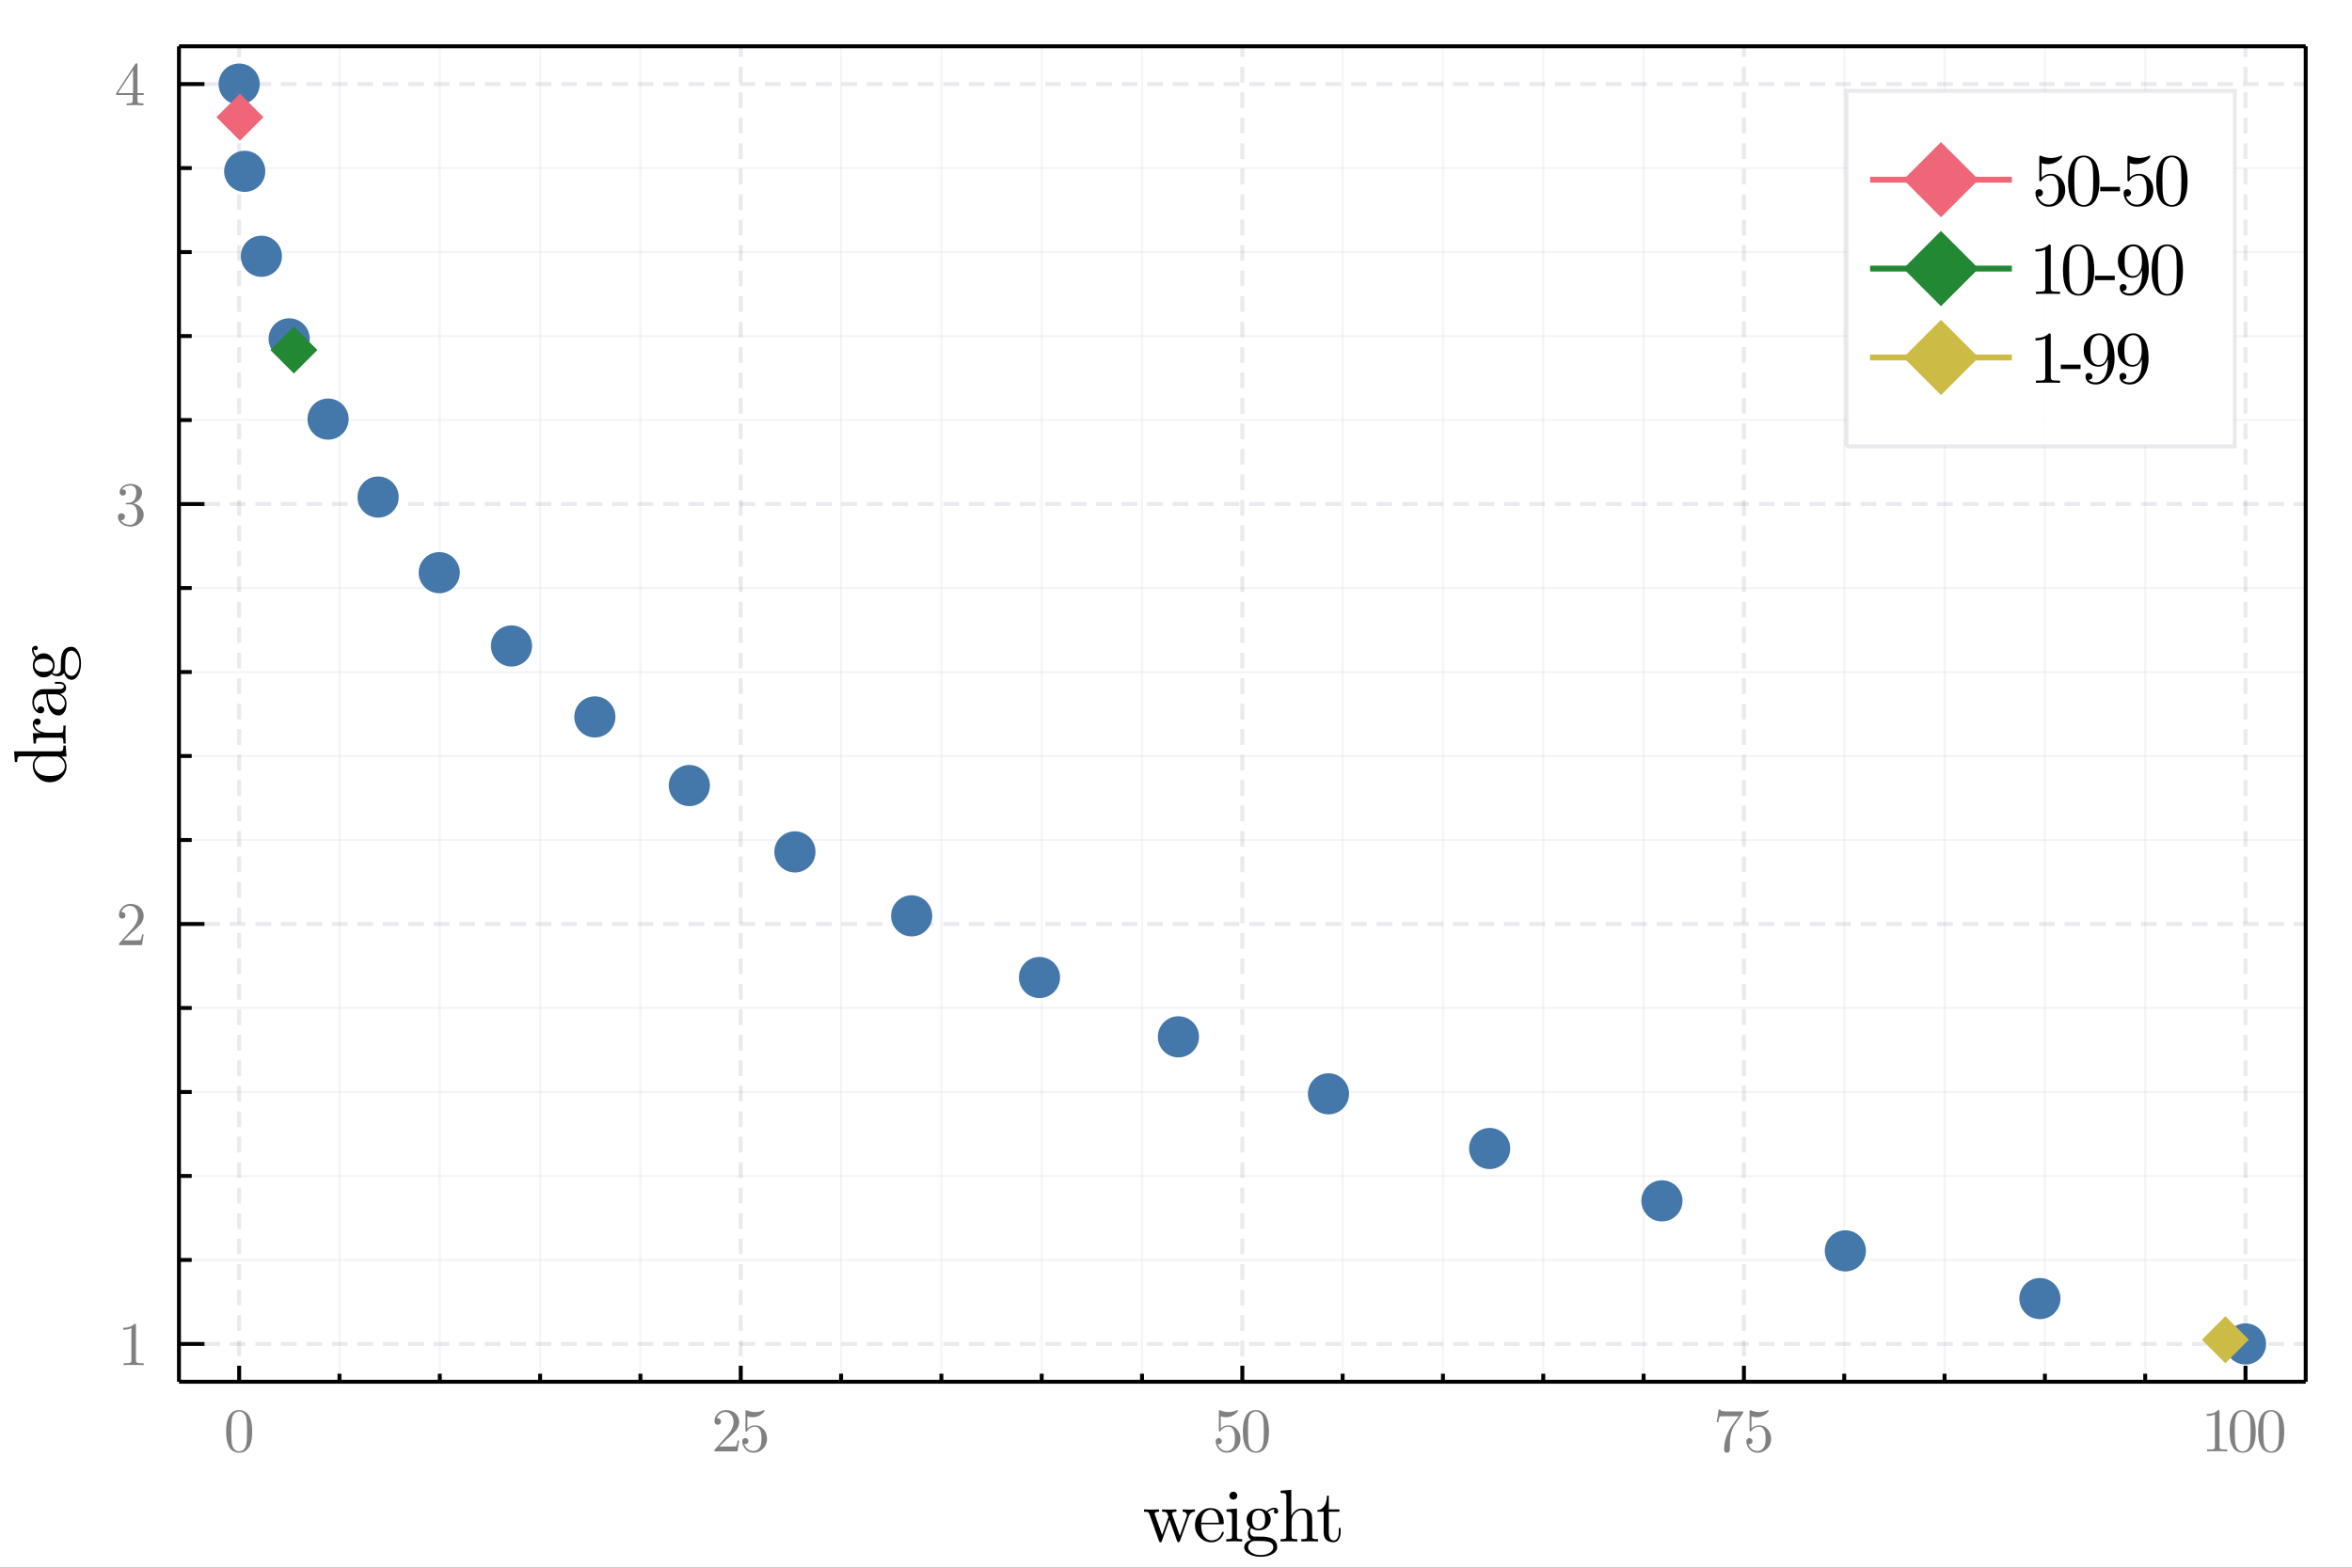<?xml version="1.0" encoding="utf-8"?>
<svg xmlns="http://www.w3.org/2000/svg" xmlns:xlink="http://www.w3.org/1999/xlink" width="600" height="400" viewBox="0 0 2400 1600">
<rect x="0" y="0" width="2400" height="1600" fill="#333333" stroke="none"/>
<defs>
  <clipPath id="clip620">
    <rect x="0" y="0" width="2400" height="1600"/>
  </clipPath>
</defs>
<path clip-path="url(#clip620)" d="
M0 1600 L2400 1600 L2400 0 L0 0  Z
  " fill="#ffffff" fill-rule="evenodd" fill-opacity="1"/>
<defs>
  <clipPath id="clip621">
    <rect x="480" y="0" width="1681" height="1600"/>
  </clipPath>
</defs>
<path clip-path="url(#clip620)" d="
M182.618 1410.22 L2352.76 1410.22 L2352.76 47.244 L182.618 47.244  Z
  " fill="#ffffff" fill-rule="evenodd" fill-opacity="1"/>
<defs>
  <clipPath id="clip622">
    <rect x="182" y="47" width="2171" height="1364"/>
  </clipPath>
</defs>
<polyline clip-path="url(#clip622)" style="stroke:#222255; stroke-width:4; stroke-opacity:0.1; fill:none" stroke-dasharray="16, 10" points="
  244.037,1410.22 244.037,47.244 
  "/>
<polyline clip-path="url(#clip622)" style="stroke:#222255; stroke-width:4; stroke-opacity:0.1; fill:none" stroke-dasharray="16, 10" points="
  755.862,1410.22 755.862,47.244 
  "/>
<polyline clip-path="url(#clip622)" style="stroke:#222255; stroke-width:4; stroke-opacity:0.1; fill:none" stroke-dasharray="16, 10" points="
  1267.69,1410.22 1267.69,47.244 
  "/>
<polyline clip-path="url(#clip622)" style="stroke:#222255; stroke-width:4; stroke-opacity:0.1; fill:none" stroke-dasharray="16, 10" points="
  1779.51,1410.22 1779.51,47.244 
  "/>
<polyline clip-path="url(#clip622)" style="stroke:#222255; stroke-width:4; stroke-opacity:0.1; fill:none" stroke-dasharray="16, 10" points="
  2291.34,1410.22 2291.34,47.244 
  "/>
<polyline clip-path="url(#clip622)" style="stroke:#222255; stroke-width:2; stroke-opacity:0.05; fill:none" points="
  346.402,1410.22 346.402,47.244 
  "/>
<polyline clip-path="url(#clip622)" style="stroke:#222255; stroke-width:2; stroke-opacity:0.05; fill:none" points="
  448.767,1410.22 448.767,47.244 
  "/>
<polyline clip-path="url(#clip622)" style="stroke:#222255; stroke-width:2; stroke-opacity:0.05; fill:none" points="
  551.132,1410.22 551.132,47.244 
  "/>
<polyline clip-path="url(#clip622)" style="stroke:#222255; stroke-width:2; stroke-opacity:0.05; fill:none" points="
  653.497,1410.22 653.497,47.244 
  "/>
<polyline clip-path="url(#clip622)" style="stroke:#222255; stroke-width:2; stroke-opacity:0.05; fill:none" points="
  858.227,1410.22 858.227,47.244 
  "/>
<polyline clip-path="url(#clip622)" style="stroke:#222255; stroke-width:2; stroke-opacity:0.05; fill:none" points="
  960.592,1410.22 960.592,47.244 
  "/>
<polyline clip-path="url(#clip622)" style="stroke:#222255; stroke-width:2; stroke-opacity:0.05; fill:none" points="
  1062.96,1410.22 1062.96,47.244 
  "/>
<polyline clip-path="url(#clip622)" style="stroke:#222255; stroke-width:2; stroke-opacity:0.05; fill:none" points="
  1165.32,1410.22 1165.32,47.244 
  "/>
<polyline clip-path="url(#clip622)" style="stroke:#222255; stroke-width:2; stroke-opacity:0.05; fill:none" points="
  1370.05,1410.22 1370.05,47.244 
  "/>
<polyline clip-path="url(#clip622)" style="stroke:#222255; stroke-width:2; stroke-opacity:0.05; fill:none" points="
  1472.42,1410.22 1472.42,47.244 
  "/>
<polyline clip-path="url(#clip622)" style="stroke:#222255; stroke-width:2; stroke-opacity:0.05; fill:none" points="
  1574.78,1410.22 1574.78,47.244 
  "/>
<polyline clip-path="url(#clip622)" style="stroke:#222255; stroke-width:2; stroke-opacity:0.05; fill:none" points="
  1677.15,1410.22 1677.15,47.244 
  "/>
<polyline clip-path="url(#clip622)" style="stroke:#222255; stroke-width:2; stroke-opacity:0.05; fill:none" points="
  1881.88,1410.22 1881.88,47.244 
  "/>
<polyline clip-path="url(#clip622)" style="stroke:#222255; stroke-width:2; stroke-opacity:0.05; fill:none" points="
  1984.24,1410.22 1984.24,47.244 
  "/>
<polyline clip-path="url(#clip622)" style="stroke:#222255; stroke-width:2; stroke-opacity:0.05; fill:none" points="
  2086.61,1410.22 2086.61,47.244 
  "/>
<polyline clip-path="url(#clip622)" style="stroke:#222255; stroke-width:2; stroke-opacity:0.05; fill:none" points="
  2188.97,1410.22 2188.97,47.244 
  "/>
<polyline clip-path="url(#clip620)" style="stroke:#000000; stroke-width:4; stroke-opacity:1; fill:none" points="
  182.618,1410.22 2352.76,1410.22 
  "/>
<polyline clip-path="url(#clip620)" style="stroke:#000000; stroke-width:4; stroke-opacity:1; fill:none" points="
  182.618,47.244 2352.76,47.244 
  "/>
<polyline clip-path="url(#clip620)" style="stroke:#000000; stroke-width:4; stroke-opacity:1; fill:none" points="
  244.037,1410.22 244.037,1393.86 
  "/>
<polyline clip-path="url(#clip620)" style="stroke:#000000; stroke-width:4; stroke-opacity:1; fill:none" points="
  755.862,1410.22 755.862,1393.86 
  "/>
<polyline clip-path="url(#clip620)" style="stroke:#000000; stroke-width:4; stroke-opacity:1; fill:none" points="
  1267.69,1410.22 1267.69,1393.86 
  "/>
<polyline clip-path="url(#clip620)" style="stroke:#000000; stroke-width:4; stroke-opacity:1; fill:none" points="
  1779.51,1410.22 1779.51,1393.86 
  "/>
<polyline clip-path="url(#clip620)" style="stroke:#000000; stroke-width:4; stroke-opacity:1; fill:none" points="
  2291.34,1410.22 2291.34,1393.86 
  "/>
<polyline clip-path="url(#clip620)" style="stroke:#000000; stroke-width:4; stroke-opacity:1; fill:none" points="
  346.402,1410.22 346.402,1402.04 
  "/>
<polyline clip-path="url(#clip620)" style="stroke:#000000; stroke-width:4; stroke-opacity:1; fill:none" points="
  448.767,1410.22 448.767,1402.04 
  "/>
<polyline clip-path="url(#clip620)" style="stroke:#000000; stroke-width:4; stroke-opacity:1; fill:none" points="
  551.132,1410.22 551.132,1402.04 
  "/>
<polyline clip-path="url(#clip620)" style="stroke:#000000; stroke-width:4; stroke-opacity:1; fill:none" points="
  653.497,1410.22 653.497,1402.04 
  "/>
<polyline clip-path="url(#clip620)" style="stroke:#000000; stroke-width:4; stroke-opacity:1; fill:none" points="
  858.227,1410.22 858.227,1402.04 
  "/>
<polyline clip-path="url(#clip620)" style="stroke:#000000; stroke-width:4; stroke-opacity:1; fill:none" points="
  960.592,1410.22 960.592,1402.04 
  "/>
<polyline clip-path="url(#clip620)" style="stroke:#000000; stroke-width:4; stroke-opacity:1; fill:none" points="
  1062.96,1410.22 1062.96,1402.04 
  "/>
<polyline clip-path="url(#clip620)" style="stroke:#000000; stroke-width:4; stroke-opacity:1; fill:none" points="
  1165.32,1410.22 1165.32,1402.04 
  "/>
<polyline clip-path="url(#clip620)" style="stroke:#000000; stroke-width:4; stroke-opacity:1; fill:none" points="
  1370.05,1410.22 1370.05,1402.04 
  "/>
<polyline clip-path="url(#clip620)" style="stroke:#000000; stroke-width:4; stroke-opacity:1; fill:none" points="
  1472.42,1410.22 1472.42,1402.04 
  "/>
<polyline clip-path="url(#clip620)" style="stroke:#000000; stroke-width:4; stroke-opacity:1; fill:none" points="
  1574.78,1410.22 1574.78,1402.04 
  "/>
<polyline clip-path="url(#clip620)" style="stroke:#000000; stroke-width:4; stroke-opacity:1; fill:none" points="
  1677.15,1410.22 1677.15,1402.04 
  "/>
<polyline clip-path="url(#clip620)" style="stroke:#000000; stroke-width:4; stroke-opacity:1; fill:none" points="
  1881.88,1410.22 1881.88,1402.04 
  "/>
<polyline clip-path="url(#clip620)" style="stroke:#000000; stroke-width:4; stroke-opacity:1; fill:none" points="
  1984.24,1410.22 1984.24,1402.04 
  "/>
<polyline clip-path="url(#clip620)" style="stroke:#000000; stroke-width:4; stroke-opacity:1; fill:none" points="
  2086.61,1410.22 2086.61,1402.04 
  "/>
<polyline clip-path="url(#clip620)" style="stroke:#000000; stroke-width:4; stroke-opacity:1; fill:none" points="
  2188.97,1410.22 2188.97,1402.04 
  "/>
<path clip-path="url(#clip620)" d="M 0 0 M230.729 1461.03 Q230.729 1451.74 233.075 1446.68 Q236.349 1439.14 244.068 1439.14 Q245.705 1439.14 247.403 1439.6 Q249.133 1440.04 251.294 1441.73 Q253.486 1443.43 254.814 1446.21 Q257.346 1451.58 257.346 1461.03 Q257.346 1470.27 255 1475.3 Q251.572 1482.65 244.007 1482.65 Q241.166 1482.65 238.263 1481.2 Q235.391 1479.75 233.569 1476.26 Q230.729 1471.04 230.729 1461.03 M235.978 1460.26 Q235.978 1469.8 236.657 1473.6 Q237.429 1477.71 239.529 1479.5 Q241.66 1481.26 244.007 1481.26 Q246.539 1481.26 248.638 1479.38 Q250.769 1477.46 251.418 1473.35 Q252.128 1469.31 252.097 1460.26 Q252.097 1451.46 251.479 1447.94 Q250.646 1443.83 248.422 1442.2 Q246.23 1440.53 244.007 1440.53 Q243.173 1440.53 242.277 1440.78 Q241.413 1441.02 240.147 1441.73 Q238.881 1442.44 237.892 1444.2 Q236.935 1445.96 236.472 1448.62 Q235.978 1452.05 235.978 1460.26 Z" fill="#808080" fill-rule="evenodd" fill-opacity="1" /><path clip-path="url(#clip620)" d="M 0 0 M729.028 1481.26 Q729.028 1480.12 729.121 1479.78 Q729.244 1479.44 729.739 1478.91 L741.874 1465.39 Q748.513 1457.92 748.513 1451.4 Q748.513 1447.17 746.29 1444.14 Q744.097 1441.12 740.052 1441.12 Q737.273 1441.12 734.926 1442.82 Q732.579 1444.51 731.499 1447.54 Q731.684 1447.48 732.332 1447.48 Q733.907 1447.48 734.772 1448.47 Q735.667 1449.45 735.667 1450.78 Q735.667 1452.48 734.556 1453.31 Q733.475 1454.12 732.394 1454.12 Q731.962 1454.12 731.375 1454.02 Q730.819 1453.93 729.924 1453.07 Q729.028 1452.17 729.028 1450.6 Q729.028 1446.18 732.363 1442.66 Q735.729 1439.14 740.855 1439.14 Q746.66 1439.14 750.458 1442.6 Q754.287 1446.03 754.287 1451.4 Q754.287 1453.28 753.701 1455.01 Q753.145 1456.71 752.373 1458.04 Q751.632 1459.37 749.594 1461.5 Q747.556 1463.63 745.919 1465.14 Q744.283 1466.65 740.608 1469.87 L733.907 1476.38 L745.302 1476.38 Q750.86 1476.38 751.292 1475.89 Q751.91 1474.99 752.682 1470.27 L754.287 1470.27 L752.496 1481.26 L729.028 1481.26 Z" fill="#808080" fill-rule="evenodd" fill-opacity="1" /><path clip-path="url(#clip620)" d="M 0 0 M757.437 1471.07 Q757.437 1469.19 758.456 1468.48 Q759.475 1467.73 760.556 1467.73 Q762.007 1467.73 762.841 1468.66 Q763.706 1469.56 763.706 1470.82 Q763.706 1472.09 762.841 1473.02 Q762.007 1473.91 760.556 1473.91 Q759.846 1473.91 759.475 1473.79 Q760.309 1476.69 762.841 1478.79 Q765.404 1480.89 768.77 1480.89 Q773 1480.89 775.532 1476.78 Q777.045 1474.13 777.045 1468.11 Q777.045 1462.79 775.903 1460.14 Q774.143 1456.09 770.53 1456.09 Q765.404 1456.09 762.378 1460.51 Q762.007 1461.06 761.575 1461.1 Q760.957 1461.1 760.803 1460.76 Q760.679 1460.39 760.679 1459.43 L760.679 1440.72 Q760.679 1439.2 761.297 1439.2 Q761.544 1439.2 762.069 1439.39 Q766.052 1441.15 770.468 1441.18 Q775.007 1441.18 779.083 1439.33 Q779.392 1439.14 779.578 1439.14 Q780.195 1439.14 780.226 1439.85 Q780.226 1440.1 779.701 1440.84 Q779.207 1441.55 778.126 1442.51 Q777.045 1443.43 775.656 1444.33 Q774.266 1445.22 772.228 1445.84 Q770.221 1446.43 767.998 1446.43 Q765.342 1446.43 762.625 1445.59 L762.625 1457.92 Q765.898 1454.7 770.653 1454.7 Q775.718 1454.7 779.207 1458.78 Q782.696 1462.86 782.696 1468.54 Q782.696 1474.5 778.559 1478.57 Q774.452 1482.65 768.893 1482.65 Q763.829 1482.65 760.618 1479.04 Q757.437 1475.42 757.437 1471.07 Z" fill="#808080" fill-rule="evenodd" fill-opacity="1" /><path clip-path="url(#clip620)" d="M 0 0 M1240.51 1471.07 Q1240.51 1469.19 1241.53 1468.48 Q1242.55 1467.73 1243.63 1467.73 Q1245.08 1467.73 1245.92 1468.66 Q1246.78 1469.56 1246.78 1470.82 Q1246.78 1472.09 1245.92 1473.02 Q1245.08 1473.91 1243.63 1473.91 Q1242.92 1473.91 1242.55 1473.79 Q1243.39 1476.69 1245.92 1478.79 Q1248.48 1480.89 1251.85 1480.89 Q1256.08 1480.89 1258.61 1476.78 Q1260.12 1474.13 1260.12 1468.11 Q1260.12 1462.79 1258.98 1460.14 Q1257.22 1456.09 1253.61 1456.09 Q1248.48 1456.09 1245.45 1460.51 Q1245.08 1461.06 1244.65 1461.1 Q1244.03 1461.1 1243.88 1460.76 Q1243.76 1460.39 1243.76 1459.43 L1243.76 1440.72 Q1243.76 1439.2 1244.37 1439.2 Q1244.62 1439.2 1245.15 1439.39 Q1249.13 1441.15 1253.54 1441.18 Q1258.08 1441.18 1262.16 1439.33 Q1262.47 1439.14 1262.65 1439.14 Q1263.27 1439.14 1263.3 1439.85 Q1263.3 1440.1 1262.78 1440.84 Q1262.28 1441.55 1261.2 1442.51 Q1260.12 1443.43 1258.73 1444.33 Q1257.34 1445.22 1255.3 1445.84 Q1253.3 1446.43 1251.07 1446.43 Q1248.42 1446.43 1245.7 1445.59 L1245.7 1457.92 Q1248.97 1454.7 1253.73 1454.7 Q1258.79 1454.7 1262.28 1458.78 Q1265.77 1462.86 1265.77 1468.54 Q1265.77 1474.5 1261.63 1478.57 Q1257.53 1482.65 1251.97 1482.65 Q1246.91 1482.65 1243.69 1479.04 Q1240.51 1475.42 1240.51 1471.07 Z" fill="#808080" fill-rule="evenodd" fill-opacity="1" /><path clip-path="url(#clip620)" d="M 0 0 M1268.24 1461.03 Q1268.24 1451.74 1270.59 1446.68 Q1273.86 1439.14 1281.58 1439.14 Q1283.22 1439.14 1284.92 1439.6 Q1286.65 1440.04 1288.81 1441.73 Q1291 1443.43 1292.33 1446.21 Q1294.86 1451.58 1294.86 1461.03 Q1294.86 1470.27 1292.51 1475.3 Q1289.09 1482.65 1281.52 1482.65 Q1278.68 1482.65 1275.78 1481.2 Q1272.91 1479.75 1271.08 1476.26 Q1268.24 1471.04 1268.24 1461.03 M1273.49 1460.26 Q1273.49 1469.8 1274.17 1473.6 Q1274.94 1477.71 1277.04 1479.5 Q1279.17 1481.26 1281.52 1481.26 Q1284.05 1481.26 1286.15 1479.38 Q1288.28 1477.46 1288.93 1473.35 Q1289.64 1469.31 1289.61 1460.26 Q1289.61 1451.46 1288.99 1447.94 Q1288.16 1443.83 1285.94 1442.2 Q1283.74 1440.53 1281.52 1440.53 Q1280.69 1440.53 1279.79 1440.78 Q1278.93 1441.02 1277.66 1441.73 Q1276.4 1442.44 1275.41 1444.2 Q1274.45 1445.96 1273.99 1448.62 Q1273.49 1452.05 1273.49 1460.26 Z" fill="#808080" fill-rule="evenodd" fill-opacity="1" /><path clip-path="url(#clip620)" d="M 0 0 M1751.75 1451.52 L1753.82 1438.52 L1755.4 1438.52 Q1755.58 1439.3 1755.89 1439.63 Q1756.23 1439.97 1758.02 1440.25 Q1759.84 1440.53 1763.52 1440.53 L1778.86 1440.53 Q1778.86 1441.98 1778.31 1442.75 L1769.75 1454.77 Q1767.04 1458.56 1765.83 1465.57 Q1765.12 1470.27 1765.15 1475.95 L1765.15 1479.16 Q1765.15 1482.65 1762.22 1482.65 Q1759.32 1482.65 1759.32 1479.16 Q1759.32 1467.09 1767.1 1455.38 Q1767.93 1454.18 1770.99 1449.89 Q1774.08 1445.59 1774.2 1445.41 L1761.11 1445.41 Q1755.36 1445.41 1754.9 1445.78 Q1754.28 1446.34 1753.33 1451.52 L1751.75 1451.52 Z" fill="#808080" fill-rule="evenodd" fill-opacity="1" /><path clip-path="url(#clip620)" d="M 0 0 M1782.01 1471.07 Q1782.01 1469.19 1783.03 1468.48 Q1784.05 1467.73 1785.13 1467.73 Q1786.58 1467.73 1787.42 1468.66 Q1788.28 1469.56 1788.28 1470.82 Q1788.28 1472.09 1787.42 1473.02 Q1786.58 1473.91 1785.13 1473.91 Q1784.42 1473.91 1784.05 1473.79 Q1784.89 1476.69 1787.42 1478.79 Q1789.98 1480.89 1793.35 1480.89 Q1797.58 1480.89 1800.11 1476.78 Q1801.62 1474.13 1801.62 1468.11 Q1801.62 1462.79 1800.48 1460.14 Q1798.72 1456.09 1795.11 1456.09 Q1789.98 1456.09 1786.95 1460.51 Q1786.58 1461.06 1786.15 1461.1 Q1785.53 1461.1 1785.38 1460.76 Q1785.26 1460.39 1785.26 1459.43 L1785.26 1440.72 Q1785.26 1439.2 1785.87 1439.2 Q1786.12 1439.2 1786.65 1439.39 Q1790.63 1441.15 1795.04 1441.18 Q1799.58 1441.18 1803.66 1439.33 Q1803.97 1439.14 1804.15 1439.14 Q1804.77 1439.14 1804.8 1439.85 Q1804.8 1440.1 1804.28 1440.84 Q1803.78 1441.55 1802.7 1442.51 Q1801.62 1443.43 1800.23 1444.33 Q1798.84 1445.22 1796.8 1445.84 Q1794.8 1446.43 1792.57 1446.43 Q1789.92 1446.43 1787.2 1445.59 L1787.2 1457.92 Q1790.47 1454.7 1795.23 1454.7 Q1800.29 1454.7 1803.78 1458.78 Q1807.27 1462.86 1807.27 1468.54 Q1807.27 1474.5 1803.13 1478.57 Q1799.03 1482.65 1793.47 1482.65 Q1788.41 1482.65 1785.19 1479.04 Q1782.01 1475.42 1782.01 1471.07 Z" fill="#808080" fill-rule="evenodd" fill-opacity="1" /><path clip-path="url(#clip620)" d="M 0 0 M2251.81 1445.16 L2251.81 1443.19 Q2259.41 1443.19 2263.33 1439.14 Q2264.41 1439.14 2264.6 1439.39 Q2264.78 1439.63 2264.78 1440.78 L2264.78 1476.26 Q2264.78 1478.14 2265.71 1478.73 Q2266.63 1479.31 2270.68 1479.31 L2272.69 1479.31 L2272.69 1481.26 Q2270.46 1481.07 2262.43 1481.07 Q2254.41 1481.07 2252.21 1481.26 L2252.21 1479.31 L2254.22 1479.31 Q2258.2 1479.31 2259.16 1478.76 Q2260.12 1478.17 2260.12 1476.26 L2260.12 1443.49 Q2256.81 1445.16 2251.81 1445.16 Z" fill="#808080" fill-rule="evenodd" fill-opacity="1" /><path clip-path="url(#clip620)" d="M 0 0 M2275.16 1461.03 Q2275.16 1451.74 2277.5 1446.68 Q2280.78 1439.14 2288.5 1439.14 Q2290.13 1439.14 2291.83 1439.6 Q2293.56 1440.04 2295.72 1441.73 Q2297.91 1443.43 2299.24 1446.21 Q2301.77 1451.58 2301.77 1461.03 Q2301.77 1470.27 2299.43 1475.3 Q2296 1482.65 2288.43 1482.65 Q2285.59 1482.65 2282.69 1481.2 Q2279.82 1479.75 2278 1476.26 Q2275.16 1471.04 2275.16 1461.03 M2280.41 1460.26 Q2280.41 1469.8 2281.09 1473.6 Q2281.86 1477.71 2283.96 1479.5 Q2286.09 1481.26 2288.43 1481.26 Q2290.97 1481.26 2293.07 1479.38 Q2295.2 1477.46 2295.85 1473.35 Q2296.56 1469.31 2296.52 1460.26 Q2296.52 1451.46 2295.91 1447.94 Q2295.07 1443.83 2292.85 1442.2 Q2290.66 1440.53 2288.43 1440.53 Q2287.6 1440.53 2286.71 1440.78 Q2285.84 1441.02 2284.57 1441.73 Q2283.31 1442.44 2282.32 1444.2 Q2281.36 1445.96 2280.9 1448.62 Q2280.41 1452.05 2280.41 1460.26 Z" fill="#808080" fill-rule="evenodd" fill-opacity="1" /><path clip-path="url(#clip620)" d="M 0 0 M2304.24 1461.03 Q2304.24 1451.74 2306.59 1446.68 Q2309.86 1439.14 2317.58 1439.14 Q2319.22 1439.14 2320.92 1439.6 Q2322.65 1440.04 2324.81 1441.73 Q2327 1443.43 2328.33 1446.21 Q2330.86 1451.58 2330.86 1461.03 Q2330.86 1470.27 2328.52 1475.3 Q2325.09 1482.65 2317.52 1482.65 Q2314.68 1482.65 2311.78 1481.2 Q2308.91 1479.75 2307.09 1476.26 Q2304.24 1471.04 2304.24 1461.03 M2309.49 1460.26 Q2309.49 1469.8 2310.17 1473.6 Q2310.95 1477.71 2313.04 1479.5 Q2315.18 1481.26 2317.52 1481.26 Q2320.05 1481.26 2322.15 1479.38 Q2324.29 1477.46 2324.93 1473.35 Q2325.64 1469.31 2325.61 1460.26 Q2325.61 1451.46 2325 1447.94 Q2324.16 1443.83 2321.94 1442.2 Q2319.75 1440.53 2317.52 1440.53 Q2316.69 1440.53 2315.79 1440.78 Q2314.93 1441.02 2313.66 1441.73 Q2312.4 1442.44 2311.41 1444.2 Q2310.45 1445.96 2309.99 1448.62 Q2309.49 1452.05 2309.49 1460.26 Z" fill="#808080" fill-rule="evenodd" fill-opacity="1" /><path clip-path="url(#clip620)" d="M 0 0 M1167.38 1542.88 L1167.38 1540.51 Q1171.49 1540.73 1174.42 1540.73 Q1175.86 1540.73 1182.72 1540.51 L1182.72 1542.88 Q1178.24 1542.88 1178.24 1544.92 Q1178.24 1545.36 1178.61 1546.29 L1185.83 1566.56 L1192.35 1548.18 Q1190.98 1544.47 1190.61 1544.03 Q1189.69 1542.88 1185.83 1542.88 L1185.83 1540.51 Q1189.24 1540.73 1192.58 1540.73 Q1193.87 1540.73 1200.47 1540.51 L1200.47 1542.88 Q1195.99 1542.88 1195.99 1544.92 Q1195.99 1545.21 1196.36 1546.36 L1203.88 1567.52 L1210.77 1548.1 Q1211.14 1547.1 1211.18 1546.51 Q1211.18 1544.84 1209.99 1543.92 Q1208.81 1542.95 1206.77 1542.88 L1206.77 1540.51 Q1211.1 1540.73 1213.81 1540.73 Q1216.85 1540.73 1219.37 1540.51 L1219.37 1542.88 Q1214.66 1543.03 1212.99 1547.73 L1204.1 1572.63 Q1203.25 1574.01 1202.58 1574.08 Q1201.58 1574.08 1201.06 1572.63 L1193.32 1551.07 L1185.65 1572.56 Q1185.35 1573.49 1185.09 1573.78 Q1184.83 1574.08 1184.13 1574.08 Q1183.46 1574.08 1183.16 1573.67 Q1182.87 1573.3 1182.53 1572.38 L1172.97 1545.51 Q1172.31 1543.77 1171.31 1543.32 Q1170.34 1542.88 1167.38 1542.88 Z" fill="#000000" fill-rule="evenodd" fill-opacity="1" /><path clip-path="url(#clip620)" d="M 0 0 M1219.37 1556.52 Q1219.37 1549.36 1223.96 1544.29 Q1228.56 1539.21 1235.15 1539.21 Q1241.82 1539.21 1245.27 1543.55 Q1248.75 1547.88 1248.75 1554.11 Q1248.75 1555.26 1248.46 1555.48 Q1248.16 1555.7 1246.86 1555.7 L1225.67 1555.7 Q1225.67 1563.45 1227.96 1567.08 Q1231.15 1572.15 1236.52 1572.15 Q1237.27 1572.15 1238.15 1572.01 Q1239.04 1571.86 1240.86 1571.23 Q1242.68 1570.56 1244.27 1568.82 Q1245.86 1567.08 1246.79 1564.33 Q1247.01 1563.26 1247.75 1563.3 Q1248.75 1563.3 1248.75 1564.19 Q1248.75 1564.85 1248.01 1566.37 Q1247.31 1567.85 1245.94 1569.63 Q1244.56 1571.41 1241.9 1572.75 Q1239.27 1574.08 1236.08 1574.08 Q1229.41 1574.08 1224.37 1569.04 Q1219.37 1563.96 1219.37 1556.52 M1225.74 1554.11 L1243.75 1554.11 Q1243.75 1552.51 1243.45 1550.74 Q1243.19 1548.96 1242.38 1546.51 Q1241.6 1544.03 1239.75 1542.47 Q1237.89 1540.92 1235.15 1540.92 Q1233.93 1540.92 1232.6 1541.43 Q1231.3 1541.95 1229.71 1543.21 Q1228.11 1544.47 1227 1547.33 Q1225.89 1550.18 1225.74 1554.11 Z" fill="#000000" fill-rule="evenodd" fill-opacity="1" /><path clip-path="url(#clip620)" d="M 0 0 M1251.27 1573.23 L1251.27 1570.89 Q1255.31 1570.89 1256.24 1570.41 Q1257.16 1569.89 1257.16 1567.45 L1257.16 1547.03 Q1257.16 1544.21 1256.2 1543.55 Q1255.27 1542.88 1251.57 1542.88 L1251.57 1540.51 L1262.17 1539.69 L1262.17 1567.52 Q1262.17 1569.78 1262.98 1570.34 Q1263.8 1570.89 1267.5 1570.89 L1267.5 1573.23 Q1259.76 1573.01 1259.61 1573.01 Q1258.57 1573.01 1251.27 1573.23 M1254.46 1526.46 Q1254.46 1524.95 1255.61 1523.72 Q1256.79 1522.46 1258.46 1522.46 Q1260.13 1522.46 1261.31 1523.61 Q1262.5 1524.72 1262.5 1526.5 Q1262.5 1528.24 1261.31 1529.39 Q1260.13 1530.5 1258.46 1530.5 Q1256.72 1530.5 1255.57 1529.28 Q1254.46 1528.06 1254.46 1526.46 Z" fill="#000000" fill-rule="evenodd" fill-opacity="1" /><path clip-path="url(#clip620)" d="M 0 0 M1269.61 1579.23 Q1269.61 1576.79 1271.47 1574.67 Q1273.36 1572.56 1276.62 1571.63 Q1273.28 1569.52 1273.28 1564.89 Q1273.28 1561.33 1275.62 1558.59 Q1272.06 1555.63 1272.06 1550.77 Q1272.06 1546.29 1275.62 1542.99 Q1279.17 1539.69 1284.36 1539.69 Q1288.92 1539.69 1292.4 1542.44 Q1296.03 1538.88 1300.44 1538.84 Q1302.41 1538.84 1303.33 1540.06 Q1304.3 1541.29 1304.3 1542.58 Q1304.3 1543.73 1303.56 1544.29 Q1302.85 1544.84 1302.11 1544.84 Q1301.18 1544.84 1300.52 1544.25 Q1299.89 1543.62 1299.89 1542.66 Q1299.89 1541.06 1301.11 1540.58 Q1300.89 1540.51 1300.37 1540.51 Q1296.66 1540.51 1293.51 1543.47 Q1296.63 1546.36 1296.63 1550.85 Q1296.63 1555.33 1293.07 1558.63 Q1289.51 1561.93 1284.36 1561.93 Q1280.1 1561.93 1276.84 1559.55 Q1275.54 1561.07 1275.54 1563.15 Q1275.54 1565.04 1276.69 1566.52 Q1277.84 1568 1279.58 1568.23 Q1280.1 1568.3 1285.25 1568.3 Q1288.29 1568.3 1289.96 1568.37 Q1291.62 1568.45 1294 1568.97 Q1296.4 1569.45 1298.29 1570.41 Q1303.22 1573.15 1303.26 1579.08 Q1303.26 1583.42 1298.26 1586.12 Q1293.29 1588.87 1286.4 1588.87 Q1279.43 1588.87 1274.51 1586.09 Q1269.61 1583.34 1269.61 1579.23 M1273.58 1579.23 Q1273.58 1582.34 1277.25 1584.71 Q1280.92 1587.12 1286.47 1587.12 Q1291.92 1587.12 1295.59 1584.75 Q1299.3 1582.42 1299.3 1579.23 Q1299.3 1576.97 1298 1575.53 Q1296.7 1574.08 1294.03 1573.49 Q1291.4 1572.93 1289.55 1572.82 Q1287.7 1572.71 1284.29 1572.71 L1279.8 1572.71 Q1277.21 1572.86 1275.39 1574.75 Q1273.58 1576.64 1273.58 1579.23 M1277.73 1550.85 Q1277.73 1560.18 1284.36 1560.18 Q1287.7 1560.18 1289.73 1557.15 Q1290.96 1555.11 1290.96 1550.77 Q1290.96 1541.43 1284.36 1541.43 Q1281.03 1541.43 1278.95 1544.47 Q1277.73 1546.51 1277.73 1550.85 Z" fill="#000000" fill-rule="evenodd" fill-opacity="1" /><path clip-path="url(#clip620)" d="M 0 0 M1306.74 1573.23 L1306.74 1570.89 Q1310.78 1570.89 1311.71 1570.41 Q1312.63 1569.89 1312.63 1567.45 L1312.63 1527.98 Q1312.63 1525.17 1311.63 1524.46 Q1310.67 1523.76 1306.74 1523.76 L1306.74 1521.39 L1317.64 1520.57 L1317.64 1546.96 L1317.71 1546.96 Q1318.93 1544.21 1321.68 1541.95 Q1324.42 1539.69 1328.64 1539.69 Q1334.35 1539.69 1336.61 1542.51 Q1338.28 1544.4 1338.61 1546.51 Q1338.98 1548.62 1338.98 1554.11 L1338.98 1568.6 Q1339.06 1570.19 1340.28 1570.56 Q1341.5 1570.89 1344.91 1570.89 L1344.91 1573.23 Q1337.17 1573.01 1336.39 1573.01 Q1335.79 1573.01 1327.83 1573.23 L1327.83 1570.89 Q1331.87 1570.89 1332.79 1570.41 Q1333.76 1569.89 1333.76 1567.45 L1333.76 1549.77 Q1333.76 1545.92 1332.57 1543.66 Q1331.38 1541.36 1328.12 1541.36 Q1324.2 1541.36 1321.05 1544.66 Q1317.9 1547.96 1317.9 1553.51 L1317.9 1567.45 Q1317.9 1569.89 1318.82 1570.41 Q1319.79 1570.89 1323.79 1570.89 L1323.79 1573.23 Q1316.04 1573.01 1315.3 1573.01 Q1314.71 1573.01 1306.74 1573.23 Z" fill="#000000" fill-rule="evenodd" fill-opacity="1" /><path clip-path="url(#clip620)" d="M 0 0 M1344.24 1542.88 L1344.24 1541.21 Q1347.73 1541.06 1350.02 1538.62 Q1352.36 1536.14 1353.14 1533.1 Q1353.95 1530.06 1354.03 1526.54 L1355.92 1526.54 L1355.92 1540.51 L1366.77 1540.51 L1366.77 1542.88 L1355.92 1542.88 L1355.92 1563.96 Q1355.92 1572.15 1361.03 1572.15 Q1363.22 1572.15 1364.66 1569.93 Q1366.11 1567.67 1366.11 1563.67 L1366.11 1559.48 L1368 1559.48 L1368 1563.82 Q1368 1567.93 1366.11 1571 Q1364.22 1574.08 1360.47 1574.08 Q1359.1 1574.08 1357.73 1573.71 Q1356.4 1573.38 1354.62 1572.49 Q1352.88 1571.56 1351.77 1569.34 Q1350.69 1567.08 1350.69 1563.82 L1350.69 1542.88 L1344.24 1542.88 Z" fill="#000000" fill-rule="evenodd" fill-opacity="1" /><polyline clip-path="url(#clip622)" style="stroke:#222255; stroke-width:4; stroke-opacity:0.1; fill:none" stroke-dasharray="16, 10" points="
  182.618,1371.65 2352.76,1371.65 
  "/>
<polyline clip-path="url(#clip622)" style="stroke:#222255; stroke-width:4; stroke-opacity:0.1; fill:none" stroke-dasharray="16, 10" points="
  182.618,943.036 2352.76,943.036 
  "/>
<polyline clip-path="url(#clip622)" style="stroke:#222255; stroke-width:4; stroke-opacity:0.1; fill:none" stroke-dasharray="16, 10" points="
  182.618,514.428 2352.76,514.428 
  "/>
<polyline clip-path="url(#clip622)" style="stroke:#222255; stroke-width:4; stroke-opacity:0.1; fill:none" stroke-dasharray="16, 10" points="
  182.618,85.819 2352.76,85.819 
  "/>
<polyline clip-path="url(#clip622)" style="stroke:#222255; stroke-width:2; stroke-opacity:0.05; fill:none" points="
  182.618,1285.92 2352.76,1285.92 
  "/>
<polyline clip-path="url(#clip622)" style="stroke:#222255; stroke-width:2; stroke-opacity:0.05; fill:none" points="
  182.618,1200.2 2352.76,1200.2 
  "/>
<polyline clip-path="url(#clip622)" style="stroke:#222255; stroke-width:2; stroke-opacity:0.05; fill:none" points="
  182.618,1114.48 2352.76,1114.48 
  "/>
<polyline clip-path="url(#clip622)" style="stroke:#222255; stroke-width:2; stroke-opacity:0.05; fill:none" points="
  182.618,1028.76 2352.76,1028.76 
  "/>
<polyline clip-path="url(#clip622)" style="stroke:#222255; stroke-width:2; stroke-opacity:0.05; fill:none" points="
  182.618,857.315 2352.76,857.315 
  "/>
<polyline clip-path="url(#clip622)" style="stroke:#222255; stroke-width:2; stroke-opacity:0.05; fill:none" points="
  182.618,771.593 2352.76,771.593 
  "/>
<polyline clip-path="url(#clip622)" style="stroke:#222255; stroke-width:2; stroke-opacity:0.05; fill:none" points="
  182.618,685.871 2352.76,685.871 
  "/>
<polyline clip-path="url(#clip622)" style="stroke:#222255; stroke-width:2; stroke-opacity:0.05; fill:none" points="
  182.618,600.149 2352.76,600.149 
  "/>
<polyline clip-path="url(#clip622)" style="stroke:#222255; stroke-width:2; stroke-opacity:0.05; fill:none" points="
  182.618,428.706 2352.76,428.706 
  "/>
<polyline clip-path="url(#clip622)" style="stroke:#222255; stroke-width:2; stroke-opacity:0.05; fill:none" points="
  182.618,342.984 2352.76,342.984 
  "/>
<polyline clip-path="url(#clip622)" style="stroke:#222255; stroke-width:2; stroke-opacity:0.05; fill:none" points="
  182.618,257.262 2352.76,257.262 
  "/>
<polyline clip-path="url(#clip622)" style="stroke:#222255; stroke-width:2; stroke-opacity:0.05; fill:none" points="
  182.618,171.541 2352.76,171.541 
  "/>
<polyline clip-path="url(#clip620)" style="stroke:#000000; stroke-width:4; stroke-opacity:1; fill:none" points="
  182.618,1410.22 182.618,47.244 
  "/>
<polyline clip-path="url(#clip620)" style="stroke:#000000; stroke-width:4; stroke-opacity:1; fill:none" points="
  2352.76,1410.22 2352.76,47.244 
  "/>
<polyline clip-path="url(#clip620)" style="stroke:#000000; stroke-width:4; stroke-opacity:1; fill:none" points="
  182.618,1371.65 208.66,1371.65 
  "/>
<polyline clip-path="url(#clip620)" style="stroke:#000000; stroke-width:4; stroke-opacity:1; fill:none" points="
  182.618,943.036 208.66,943.036 
  "/>
<polyline clip-path="url(#clip620)" style="stroke:#000000; stroke-width:4; stroke-opacity:1; fill:none" points="
  182.618,514.428 208.66,514.428 
  "/>
<polyline clip-path="url(#clip620)" style="stroke:#000000; stroke-width:4; stroke-opacity:1; fill:none" points="
  182.618,85.819 208.66,85.819 
  "/>
<polyline clip-path="url(#clip620)" style="stroke:#000000; stroke-width:4; stroke-opacity:1; fill:none" points="
  182.618,1285.92 195.639,1285.92 
  "/>
<polyline clip-path="url(#clip620)" style="stroke:#000000; stroke-width:4; stroke-opacity:1; fill:none" points="
  182.618,1200.2 195.639,1200.2 
  "/>
<polyline clip-path="url(#clip620)" style="stroke:#000000; stroke-width:4; stroke-opacity:1; fill:none" points="
  182.618,1114.48 195.639,1114.48 
  "/>
<polyline clip-path="url(#clip620)" style="stroke:#000000; stroke-width:4; stroke-opacity:1; fill:none" points="
  182.618,1028.76 195.639,1028.76 
  "/>
<polyline clip-path="url(#clip620)" style="stroke:#000000; stroke-width:4; stroke-opacity:1; fill:none" points="
  182.618,857.315 195.639,857.315 
  "/>
<polyline clip-path="url(#clip620)" style="stroke:#000000; stroke-width:4; stroke-opacity:1; fill:none" points="
  182.618,771.593 195.639,771.593 
  "/>
<polyline clip-path="url(#clip620)" style="stroke:#000000; stroke-width:4; stroke-opacity:1; fill:none" points="
  182.618,685.871 195.639,685.871 
  "/>
<polyline clip-path="url(#clip620)" style="stroke:#000000; stroke-width:4; stroke-opacity:1; fill:none" points="
  182.618,600.149 195.639,600.149 
  "/>
<polyline clip-path="url(#clip620)" style="stroke:#000000; stroke-width:4; stroke-opacity:1; fill:none" points="
  182.618,428.706 195.639,428.706 
  "/>
<polyline clip-path="url(#clip620)" style="stroke:#000000; stroke-width:4; stroke-opacity:1; fill:none" points="
  182.618,342.984 195.639,342.984 
  "/>
<polyline clip-path="url(#clip620)" style="stroke:#000000; stroke-width:4; stroke-opacity:1; fill:none" points="
  182.618,257.262 195.639,257.262 
  "/>
<polyline clip-path="url(#clip620)" style="stroke:#000000; stroke-width:4; stroke-opacity:1; fill:none" points="
  182.618,171.541 195.639,171.541 
  "/>
<path clip-path="url(#clip620)" d="M 0 0 M125.744 1357.15 L125.744 1355.17 Q133.34 1355.17 137.262 1351.13 Q138.343 1351.13 138.528 1351.37 Q138.713 1351.62 138.713 1352.76 L138.713 1388.24 Q138.713 1390.13 139.64 1390.71 Q140.566 1391.3 144.611 1391.3 L146.618 1391.3 L146.618 1393.25 Q144.395 1393.06 136.367 1393.06 Q128.338 1393.06 126.146 1393.25 L126.146 1391.3 L128.153 1391.3 Q132.136 1391.3 133.093 1390.74 Q134.051 1390.16 134.051 1388.24 L134.051 1355.48 Q130.747 1357.15 125.744 1357.15 Z" fill="#808080" fill-rule="evenodd" fill-opacity="1" /><path clip-path="url(#clip620)" d="M 0 0 M121.359 964.636 Q121.359 963.494 121.452 963.154 Q121.575 962.814 122.07 962.29 L134.205 948.764 Q140.844 941.292 140.844 934.776 Q140.844 930.546 138.621 927.52 Q136.428 924.493 132.383 924.493 Q129.604 924.493 127.257 926.192 Q124.91 927.89 123.83 930.916 Q124.015 930.854 124.663 930.854 Q126.238 930.854 127.103 931.843 Q127.998 932.831 127.998 934.159 Q127.998 935.857 126.887 936.691 Q125.806 937.494 124.725 937.494 Q124.293 937.494 123.706 937.401 Q123.15 937.308 122.255 936.444 Q121.359 935.548 121.359 933.973 Q121.359 929.558 124.694 926.037 Q128.06 922.517 133.186 922.517 Q138.991 922.517 142.789 925.976 Q146.618 929.403 146.618 934.776 Q146.618 936.66 146.032 938.389 Q145.476 940.087 144.704 941.415 Q143.963 942.743 141.925 944.874 Q139.887 947.004 138.25 948.517 Q136.614 950.03 132.939 953.242 L126.238 959.757 L137.633 959.757 Q143.191 959.757 143.623 959.263 Q144.241 958.368 145.013 953.643 L146.618 953.643 L144.827 964.636 L121.359 964.636 Z" fill="#808080" fill-rule="evenodd" fill-opacity="1" /><path clip-path="url(#clip620)" d="M 0 0 M120.371 527.505 Q120.371 525.621 121.452 524.726 Q122.533 523.83 123.922 523.83 Q125.374 523.83 126.393 524.788 Q127.442 525.714 127.442 527.351 Q127.442 529.111 126.207 530.099 Q125.003 531.087 123.274 530.84 Q124.787 533.372 127.566 534.515 Q130.376 535.657 132.97 535.657 Q135.687 535.657 137.88 533.31 Q140.103 530.963 140.103 525.22 Q140.103 520.341 138.188 517.531 Q136.305 514.721 132.568 514.721 L129.789 514.721 Q128.832 514.721 128.554 514.628 Q128.276 514.536 128.276 514.011 Q128.276 513.393 129.233 513.27 Q130.191 513.27 131.704 513.084 Q135.378 512.961 137.324 509.78 Q139.084 506.816 139.084 502.585 Q139.084 498.726 137.231 497.12 Q135.409 495.483 133.032 495.483 Q130.808 495.483 128.369 496.41 Q125.929 497.336 124.602 499.405 Q128.523 499.405 128.523 502.585 Q128.523 503.975 127.628 504.901 Q126.763 505.797 125.312 505.797 Q123.922 505.797 122.996 504.932 Q122.07 504.037 122.07 502.524 Q122.07 498.911 125.281 496.41 Q128.523 493.908 133.279 493.908 Q137.972 493.908 141.431 496.379 Q144.92 498.849 144.92 502.647 Q144.92 506.384 142.45 509.441 Q139.979 512.498 136.058 513.764 Q140.875 514.721 143.747 517.994 Q146.618 521.236 146.618 525.22 Q146.618 530.161 142.728 533.804 Q138.837 537.417 133.155 537.417 Q127.906 537.417 124.138 534.576 Q120.371 531.735 120.371 527.505 Z" fill="#808080" fill-rule="evenodd" fill-opacity="1" /><path clip-path="url(#clip620)" d="M 0 0 M118.58 96.982 L118.58 95.036 L138.003 65.361 Q138.497 64.589 139.269 64.62 Q139.979 64.62 140.134 64.898 Q140.288 65.176 140.288 66.257 L140.288 95.036 L146.618 95.036 L146.618 96.982 L140.288 96.982 L140.288 102.478 Q140.288 104.3 141.029 104.887 Q141.801 105.473 145.075 105.473 L146.402 105.473 L146.402 107.419 Q143.808 107.234 137.818 107.234 Q131.858 107.234 129.264 107.419 L129.264 105.473 L130.592 105.473 Q133.865 105.473 134.637 104.918 Q135.409 104.331 135.409 102.478 L135.409 96.982 L118.58 96.982 M120.371 95.036 L135.78 95.036 L135.78 71.445 L120.371 95.036 Z" fill="#808080" fill-rule="evenodd" fill-opacity="1" /><path clip-path="url(#clip620)" d="M 0 0 M50.724 798.34 Q43.498 798.34 38.496 793.3 Q33.493 788.261 33.493 781.443 Q33.493 775.662 38.199 771.883 L21.784 771.883 Q18.968 771.883 18.264 772.883 Q17.56 773.846 17.56 777.774 L15.188 777.774 L14.373 766.843 L60.432 766.843 Q63.248 766.843 63.99 765.88 Q64.694 764.879 64.694 760.951 L67.028 760.951 L67.88 772.105 L62.841 772.105 Q67.843 776.033 67.88 782.258 Q67.88 788.78 62.878 793.56 Q57.876 798.34 50.724 798.34 M50.798 792.041 Q57.839 792.041 61.322 789.854 Q66.176 786.816 66.176 781.887 Q66.176 776.255 60.877 772.92 Q59.58 772.068 58.061 772.105 L42.498 772.105 Q40.978 772.105 39.719 772.92 Q35.161 776.033 35.161 781.109 Q35.161 786.408 40.015 789.706 Q43.646 792.041 50.798 792.041 Z" fill="#000000" fill-rule="evenodd" fill-opacity="1" /><path clip-path="url(#clip620)" d="M 0 0 M67.028 758.839 L64.694 758.839 Q64.694 754.8 64.212 753.874 Q63.693 752.91 61.248 752.91 L40.904 752.91 Q38.088 752.91 37.384 753.911 Q36.68 754.874 36.68 758.839 L34.309 758.839 L33.493 748.279 L41.831 748.279 Q38.57 747.204 36.05 744.944 Q33.493 742.646 33.493 738.941 Q33.493 736.495 34.864 734.939 Q36.235 733.345 38.125 733.345 Q39.793 733.345 40.645 734.383 Q41.46 735.383 41.46 736.606 Q41.46 737.977 40.608 738.941 Q39.719 739.867 38.199 739.867 Q37.273 739.867 36.569 739.459 Q35.828 739.015 35.568 738.681 Q35.309 738.348 35.235 738.125 Q35.161 738.274 35.161 738.941 Q35.161 743.128 39.348 745.536 Q43.498 747.908 49.427 747.908 L61.099 747.908 Q63.286 747.908 63.99 747.019 Q64.694 746.092 64.694 742.127 L64.694 740.534 L67.028 740.534 Q66.806 743.573 66.806 750.168 Q66.806 751.095 66.843 752.54 Q66.88 753.985 66.954 755.875 Q67.028 757.765 67.028 758.839 Z" fill="#000000" fill-rule="evenodd" fill-opacity="1" /><path clip-path="url(#clip620)" d="M 0 0 M59.802 730.159 Q53.355 730.159 49.946 722.562 Q47.76 718.005 47.204 708.593 L44.425 708.593 Q39.719 708.593 37.236 711.075 Q34.716 713.521 34.716 716.633 Q34.716 722.192 38.199 724.86 Q38.273 722.599 39.422 721.784 Q40.534 720.969 41.682 720.969 Q43.202 720.969 44.202 721.932 Q45.166 722.859 45.166 724.452 Q45.166 725.971 44.239 726.972 Q43.276 727.972 41.608 727.972 Q37.903 727.972 35.457 724.637 Q33.012 721.265 33.012 716.485 Q33.012 710.26 37.199 706.11 Q38.496 704.813 40.163 704.183 Q41.831 703.516 42.942 703.442 Q44.017 703.368 46.166 703.368 L61.322 703.368 Q61.766 703.368 62.507 703.22 Q63.248 703.071 64.212 702.404 Q65.138 701.7 65.138 700.552 Q65.138 697.81 60.284 697.847 L56.023 697.847 L56.023 695.92 L60.284 695.92 Q64.323 695.92 65.916 698.069 Q67.473 700.181 67.473 702.145 Q67.473 704.665 65.62 706.258 Q63.767 707.851 61.248 708.074 Q64.138 709.222 66.028 711.853 Q67.88 714.447 67.88 718.005 Q67.88 720.747 67.176 723.34 Q66.509 725.897 64.62 728.046 Q62.693 730.159 59.802 730.159 M59.728 724.304 Q62.544 724.304 64.36 722.303 Q66.176 720.302 66.176 717.486 Q66.176 714.299 63.73 711.446 Q61.248 708.593 56.393 708.593 L48.797 708.593 Q49.093 717.004 52.465 720.672 Q55.8 724.304 59.728 724.304 Z" fill="#000000" fill-rule="evenodd" fill-opacity="1" /><path clip-path="url(#clip620)" d="M 0 0 M73.031 693.808 Q70.585 693.808 68.473 691.955 Q66.361 690.065 65.435 686.804 Q63.323 690.139 58.691 690.139 Q55.133 690.139 52.391 687.805 Q49.427 691.362 44.573 691.362 Q40.089 691.362 36.791 687.805 Q33.493 684.247 33.493 679.06 Q33.493 674.502 36.235 671.019 Q32.678 667.387 32.641 662.978 Q32.641 661.014 33.864 660.088 Q35.087 659.124 36.384 659.124 Q37.532 659.124 38.088 659.865 Q38.644 660.569 38.644 661.31 Q38.644 662.237 38.051 662.904 Q37.421 663.534 36.458 663.534 Q34.864 663.534 34.383 662.311 Q34.309 662.533 34.309 663.052 Q34.309 666.757 37.273 669.907 Q40.163 666.794 44.647 666.794 Q49.131 666.794 52.428 670.352 Q55.726 673.909 55.726 679.06 Q55.726 683.321 53.355 686.582 Q54.874 687.879 56.949 687.879 Q58.839 687.879 60.321 686.73 Q61.803 685.581 62.026 683.84 Q62.1 683.321 62.1 678.17 Q62.1 675.132 62.174 673.464 Q62.248 671.797 62.767 669.425 Q63.248 667.017 64.212 665.127 Q66.954 660.199 72.883 660.162 Q77.218 660.162 79.923 665.164 Q82.665 670.129 82.665 677.022 Q82.665 683.988 79.886 688.916 Q77.144 693.808 73.031 693.808 M73.031 689.843 Q76.144 689.843 78.515 686.174 Q80.924 682.506 80.924 676.948 Q80.924 671.5 78.552 667.832 Q76.218 664.127 73.031 664.127 Q70.771 664.127 69.326 665.423 Q67.88 666.72 67.287 669.388 Q66.732 672.019 66.621 673.872 Q66.509 675.725 66.509 679.134 L66.509 683.617 Q66.658 686.211 68.547 688.027 Q70.437 689.843 73.031 689.843 M44.647 685.693 Q53.985 685.693 53.985 679.06 Q53.985 675.725 50.946 673.687 Q48.908 672.464 44.573 672.464 Q35.235 672.464 35.235 679.06 Q35.235 682.395 38.273 684.47 Q40.312 685.693 44.647 685.693 Z" fill="#000000" fill-rule="evenodd" fill-opacity="1" /><circle clip-path="url(#clip622)" cx="244.037" cy="85.819" r="21" fill="#4477aa" fill-rule="evenodd" fill-opacity="1" stroke="#000000" stroke-opacity="1" stroke-width="0"/>
<circle clip-path="url(#clip622)" cx="249.709" cy="174.865" r="21" fill="#4477aa" fill-rule="evenodd" fill-opacity="1" stroke="#000000" stroke-opacity="1" stroke-width="0"/>
<circle clip-path="url(#clip622)" cx="266.722" cy="261.537" r="21" fill="#4477aa" fill-rule="evenodd" fill-opacity="1" stroke="#000000" stroke-opacity="1" stroke-width="0"/>
<circle clip-path="url(#clip622)" cx="295.078" cy="345.834" r="21" fill="#4477aa" fill-rule="evenodd" fill-opacity="1" stroke="#000000" stroke-opacity="1" stroke-width="0"/>
<circle clip-path="url(#clip622)" cx="334.776" cy="427.756" r="21" fill="#4477aa" fill-rule="evenodd" fill-opacity="1" stroke="#000000" stroke-opacity="1" stroke-width="0"/>
<circle clip-path="url(#clip622)" cx="385.817" cy="507.304" r="21" fill="#4477aa" fill-rule="evenodd" fill-opacity="1" stroke="#000000" stroke-opacity="1" stroke-width="0"/>
<circle clip-path="url(#clip622)" cx="448.2" cy="584.477" r="21" fill="#4477aa" fill-rule="evenodd" fill-opacity="1" stroke="#000000" stroke-opacity="1" stroke-width="0"/>
<circle clip-path="url(#clip622)" cx="521.926" cy="659.276" r="21" fill="#4477aa" fill-rule="evenodd" fill-opacity="1" stroke="#000000" stroke-opacity="1" stroke-width="0"/>
<circle clip-path="url(#clip622)" cx="606.994" cy="731.7" r="21" fill="#4477aa" fill-rule="evenodd" fill-opacity="1" stroke="#000000" stroke-opacity="1" stroke-width="0"/>
<circle clip-path="url(#clip622)" cx="703.404" cy="801.75" r="21" fill="#4477aa" fill-rule="evenodd" fill-opacity="1" stroke="#000000" stroke-opacity="1" stroke-width="0"/>
<circle clip-path="url(#clip622)" cx="811.156" cy="869.425" r="21" fill="#4477aa" fill-rule="evenodd" fill-opacity="1" stroke="#000000" stroke-opacity="1" stroke-width="0"/>
<circle clip-path="url(#clip622)" cx="930.251" cy="934.725" r="21" fill="#4477aa" fill-rule="evenodd" fill-opacity="1" stroke="#000000" stroke-opacity="1" stroke-width="0"/>
<circle clip-path="url(#clip622)" cx="1060.69" cy="997.651" r="21" fill="#4477aa" fill-rule="evenodd" fill-opacity="1" stroke="#000000" stroke-opacity="1" stroke-width="0"/>
<circle clip-path="url(#clip622)" cx="1202.47" cy="1058.2" r="21" fill="#4477aa" fill-rule="evenodd" fill-opacity="1" stroke="#000000" stroke-opacity="1" stroke-width="0"/>
<circle clip-path="url(#clip622)" cx="1355.59" cy="1116.38" r="21" fill="#4477aa" fill-rule="evenodd" fill-opacity="1" stroke="#000000" stroke-opacity="1" stroke-width="0"/>
<circle clip-path="url(#clip622)" cx="1520.06" cy="1172.18" r="21" fill="#4477aa" fill-rule="evenodd" fill-opacity="1" stroke="#000000" stroke-opacity="1" stroke-width="0"/>
<circle clip-path="url(#clip622)" cx="1695.86" cy="1225.61" r="21" fill="#4477aa" fill-rule="evenodd" fill-opacity="1" stroke="#000000" stroke-opacity="1" stroke-width="0"/>
<circle clip-path="url(#clip622)" cx="1883.01" cy="1276.66" r="21" fill="#4477aa" fill-rule="evenodd" fill-opacity="1" stroke="#000000" stroke-opacity="1" stroke-width="0"/>
<circle clip-path="url(#clip622)" cx="2081.5" cy="1325.34" r="21" fill="#4477aa" fill-rule="evenodd" fill-opacity="1" stroke="#000000" stroke-opacity="1" stroke-width="0"/>
<circle clip-path="url(#clip622)" cx="2291.34" cy="1371.65" r="21" fill="#4477aa" fill-rule="evenodd" fill-opacity="1" stroke="#000000" stroke-opacity="1" stroke-width="0"/>
<path clip-path="url(#clip622)" d="M244.84 95.6 L220.84 119.6 L244.84 143.6 L268.84 119.6 L244.84 95.6 Z" fill="#ee6677" fill-rule="evenodd" fill-opacity="1" stroke="#000000" stroke-opacity="1" stroke-width="0"/>
<path clip-path="url(#clip622)" d="M299.868 333.248 L275.868 357.248 L299.868 381.248 L323.868 357.248 L299.868 333.248 Z" fill="#228833" fill-rule="evenodd" fill-opacity="1" stroke="#000000" stroke-opacity="1" stroke-width="0"/>
<path clip-path="url(#clip622)" d="M2270.81 1343.33 L2246.81 1367.33 L2270.81 1391.33 L2294.81 1367.33 L2270.81 1343.33 Z" fill="#ccbb44" fill-rule="evenodd" fill-opacity="1" stroke="#000000" stroke-opacity="1" stroke-width="0"/>
<path clip-path="url(#clip620)" d="
M1884.14 455.557 L2280.42 455.557 L2280.42 92.677 L1884.14 92.677  Z
  " fill="#ffffff" fill-rule="evenodd" fill-opacity="0.9"/>
<polyline clip-path="url(#clip620)" style="stroke:#222255; stroke-width:4; stroke-opacity:0.1; fill:none" points="
  1884.14,455.557 2280.42,455.557 2280.42,92.677 1884.14,92.677 1884.14,455.557 
  "/>
<polyline clip-path="url(#clip620)" style="stroke:#ee6677; stroke-width:6; stroke-opacity:1; fill:none" points="
  1908.25,183.397 2052.93,183.397 
  "/>
<path clip-path="url(#clip620)" d="M1980.59 144.997 L1942.19 183.397 L1980.59 221.797 L2018.99 183.397 L1980.59 144.997 Z" fill="#ee6677" fill-rule="evenodd" fill-opacity="1" stroke="#000000" stroke-opacity="1" stroke-width="0"/>
<path clip-path="url(#clip620)" d="M 0 0 M2077.04 197.088 Q2077.04 194.828 2078.27 193.976 Q2079.49 193.087 2080.79 193.087 Q2082.53 193.087 2083.53 194.198 Q2084.57 195.273 2084.57 196.792 Q2084.57 198.311 2083.53 199.423 Q2082.53 200.498 2080.79 200.498 Q2079.93 200.498 2079.49 200.349 Q2080.49 203.832 2083.53 206.352 Q2086.6 208.872 2090.64 208.872 Q2095.72 208.872 2098.76 203.944 Q2100.57 200.757 2100.57 193.531 Q2100.57 187.158 2099.2 183.971 Q2097.09 179.117 2092.75 179.117 Q2086.6 179.117 2082.97 184.416 Q2082.53 185.083 2082.01 185.12 Q2081.27 185.12 2081.08 184.712 Q2080.93 184.267 2080.93 183.119 L2080.93 160.663 Q2080.93 158.848 2081.68 158.848 Q2081.97 158.848 2082.6 159.07 Q2087.38 161.182 2092.68 161.219 Q2098.13 161.219 2103.02 158.996 Q2103.39 158.774 2103.61 158.774 Q2104.35 158.774 2104.39 159.626 Q2104.39 159.922 2103.76 160.812 Q2103.17 161.664 2101.87 162.813 Q2100.57 163.924 2098.91 164.999 Q2097.24 166.073 2094.79 166.814 Q2092.38 167.519 2089.72 167.519 Q2086.53 167.519 2083.27 166.518 L2083.27 181.303 Q2087.2 177.449 2092.9 177.449 Q2098.98 177.449 2103.17 182.341 Q2107.35 187.232 2107.35 194.05 Q2107.35 201.202 2102.39 206.093 Q2097.46 210.984 2090.79 210.984 Q2084.71 210.984 2080.86 206.649 Q2077.04 202.313 2077.04 197.088 Z" fill="#000000" fill-rule="evenodd" fill-opacity="1" /><path clip-path="url(#clip620)" d="M 0 0 M2110.32 185.046 Q2110.32 173.892 2113.13 167.815 Q2117.06 158.774 2126.33 158.774 Q2128.29 158.774 2130.33 159.329 Q2132.4 159.848 2135 161.886 Q2137.63 163.924 2139.22 167.259 Q2142.26 173.707 2142.26 185.046 Q2142.26 196.125 2139.44 202.165 Q2135.33 210.984 2126.25 210.984 Q2122.84 210.984 2119.36 209.243 Q2115.91 207.501 2113.73 203.314 Q2110.32 197.051 2110.32 185.046 M2116.62 184.119 Q2116.62 195.569 2117.43 200.127 Q2118.36 205.055 2120.88 207.204 Q2123.44 209.317 2126.25 209.317 Q2129.29 209.317 2131.81 207.056 Q2134.37 204.759 2135.15 199.831 Q2136 194.976 2135.96 184.119 Q2135.96 173.559 2135.22 169.334 Q2134.22 164.406 2131.55 162.442 Q2128.92 160.441 2126.25 160.441 Q2125.25 160.441 2124.18 160.737 Q2123.14 161.034 2121.62 161.886 Q2120.1 162.738 2118.92 164.851 Q2117.77 166.963 2117.21 170.149 Q2116.62 174.263 2116.62 184.119 Z" fill="#000000" fill-rule="evenodd" fill-opacity="1" /><path clip-path="url(#clip620)" d="M 0 0 M2143 195.199 L2143 190.715 L2163.2 190.715 L2163.2 195.199 L2143 195.199 Z" fill="#000000" fill-rule="evenodd" fill-opacity="1" /><path clip-path="url(#clip620)" d="M 0 0 M2166.98 197.088 Q2166.98 194.828 2168.2 193.976 Q2169.42 193.087 2170.72 193.087 Q2172.46 193.087 2173.46 194.198 Q2174.5 195.273 2174.5 196.792 Q2174.5 198.311 2173.46 199.423 Q2172.46 200.498 2170.72 200.498 Q2169.87 200.498 2169.42 200.349 Q2170.42 203.832 2173.46 206.352 Q2176.54 208.872 2180.58 208.872 Q2185.65 208.872 2188.69 203.944 Q2190.51 200.757 2190.51 193.531 Q2190.51 187.158 2189.13 183.971 Q2187.02 179.117 2182.69 179.117 Q2176.54 179.117 2172.9 184.416 Q2172.46 185.083 2171.94 185.12 Q2171.2 185.12 2171.01 184.712 Q2170.87 184.267 2170.87 183.119 L2170.87 160.663 Q2170.87 158.848 2171.61 158.848 Q2171.9 158.848 2172.53 159.07 Q2177.31 161.182 2182.61 161.219 Q2188.06 161.219 2192.95 158.996 Q2193.32 158.774 2193.54 158.774 Q2194.29 158.774 2194.32 159.626 Q2194.32 159.922 2193.69 160.812 Q2193.1 161.664 2191.8 162.813 Q2190.51 163.924 2188.84 164.999 Q2187.17 166.073 2184.73 166.814 Q2182.32 167.519 2179.65 167.519 Q2176.46 167.519 2173.2 166.518 L2173.2 181.303 Q2177.13 177.449 2182.84 177.449 Q2188.91 177.449 2193.1 182.341 Q2197.29 187.232 2197.29 194.05 Q2197.29 201.202 2192.32 206.093 Q2187.39 210.984 2180.72 210.984 Q2174.65 210.984 2170.79 206.649 Q2166.98 202.313 2166.98 197.088 Z" fill="#000000" fill-rule="evenodd" fill-opacity="1" /><path clip-path="url(#clip620)" d="M 0 0 M2200.25 185.046 Q2200.25 173.892 2203.07 167.815 Q2207 158.774 2216.26 158.774 Q2218.22 158.774 2220.26 159.329 Q2222.34 159.848 2224.93 161.886 Q2227.56 163.924 2229.15 167.259 Q2232.19 173.707 2232.19 185.046 Q2232.19 196.125 2229.38 202.165 Q2225.26 210.984 2216.18 210.984 Q2212.78 210.984 2209.29 209.243 Q2205.85 207.501 2203.66 203.314 Q2200.25 197.051 2200.25 185.046 M2206.55 184.119 Q2206.55 195.569 2207.37 200.127 Q2208.29 205.055 2210.81 207.204 Q2213.37 209.317 2216.18 209.317 Q2219.22 209.317 2221.74 207.056 Q2224.3 204.759 2225.08 199.831 Q2225.93 194.976 2225.89 184.119 Q2225.89 173.559 2225.15 169.334 Q2224.15 164.406 2221.48 162.442 Q2218.85 160.441 2216.18 160.441 Q2215.18 160.441 2214.11 160.737 Q2213.07 161.034 2211.55 161.886 Q2210.03 162.738 2208.85 164.851 Q2207.7 166.963 2207.14 170.149 Q2206.55 174.263 2206.55 184.119 Z" fill="#000000" fill-rule="evenodd" fill-opacity="1" /><polyline clip-path="url(#clip620)" style="stroke:#228833; stroke-width:6; stroke-opacity:1; fill:none" points="
  1908.25,274.117 2052.93,274.117 
  "/>
<path clip-path="url(#clip620)" d="M1980.59 235.717 L1942.19 274.117 L1980.59 312.517 L2018.99 274.117 L1980.59 235.717 Z" fill="#228833" fill-rule="evenodd" fill-opacity="1" stroke="#000000" stroke-opacity="1" stroke-width="0"/>
<path clip-path="url(#clip620)" d="M 0 0 M2077.04 256.719 L2077.04 254.348 Q2086.16 254.348 2090.86 249.494 Q2092.16 249.494 2092.38 249.79 Q2092.61 250.086 2092.61 251.457 L2092.61 294.034 Q2092.61 296.294 2093.72 296.998 Q2094.83 297.702 2099.68 297.702 L2102.09 297.702 L2102.09 300.037 Q2099.42 299.814 2089.79 299.814 Q2080.16 299.814 2077.52 300.037 L2077.52 297.702 L2079.93 297.702 Q2084.71 297.702 2085.86 297.035 Q2087.01 296.331 2087.01 294.034 L2087.01 254.718 Q2083.05 256.719 2077.04 256.719 Z" fill="#000000" fill-rule="evenodd" fill-opacity="1" /><path clip-path="url(#clip620)" d="M 0 0 M2105.06 275.766 Q2105.06 264.612 2107.87 258.535 Q2111.8 249.494 2121.06 249.494 Q2123.03 249.494 2125.07 250.049 Q2127.14 250.568 2129.74 252.606 Q2132.37 254.644 2133.96 257.979 Q2137 264.427 2137 275.766 Q2137 286.845 2134.18 292.885 Q2130.07 301.704 2120.99 301.704 Q2117.58 301.704 2114.1 299.963 Q2110.65 298.221 2108.47 294.034 Q2105.06 287.771 2105.06 275.766 M2111.36 274.839 Q2111.36 286.289 2112.17 290.847 Q2113.1 295.775 2115.62 297.924 Q2118.17 300.037 2120.99 300.037 Q2124.03 300.037 2126.55 297.776 Q2129.11 295.479 2129.88 290.551 Q2130.74 285.696 2130.7 274.839 Q2130.7 264.279 2129.96 260.054 Q2128.96 255.126 2126.29 253.162 Q2123.66 251.161 2120.99 251.161 Q2119.99 251.161 2118.92 251.457 Q2117.88 251.754 2116.36 252.606 Q2114.84 253.458 2113.65 255.571 Q2112.5 257.683 2111.95 260.869 Q2111.36 264.983 2111.36 274.839 Z" fill="#000000" fill-rule="evenodd" fill-opacity="1" /><path clip-path="url(#clip620)" d="M 0 0 M2137.74 285.919 L2137.74 281.435 L2157.93 281.435 L2157.93 285.919 L2137.74 285.919 Z" fill="#000000" fill-rule="evenodd" fill-opacity="1" /><path clip-path="url(#clip620)" d="M 0 0 M2161.12 266.576 Q2161.12 262.537 2162.31 259.795 Q2163.49 257.016 2165.98 254.274 Q2170.53 249.494 2177.13 249.494 Q2179.95 249.494 2182.43 250.679 Q2184.95 251.865 2187.32 254.57 Q2189.73 257.238 2191.17 262.537 Q2192.62 267.799 2192.62 275.062 Q2192.62 286.808 2186.91 294.256 Q2181.24 301.704 2173.57 301.704 Q2168.72 301.704 2165.86 299.518 Q2163.01 297.295 2163.01 293.515 Q2163.01 291.551 2164.12 290.736 Q2165.23 289.884 2166.49 289.884 Q2167.87 289.884 2168.94 290.81 Q2170.01 291.699 2170.01 293.367 Q2170.01 294.738 2169.13 295.812 Q2168.27 296.85 2166.05 296.85 Q2168.24 299.592 2173.5 299.592 Q2175.39 299.592 2177.28 298.74 Q2179.17 297.85 2181.2 295.738 Q2183.28 293.589 2184.54 289.105 Q2185.8 284.622 2185.8 278.322 L2185.8 275.914 Q2182.76 283.51 2176.31 283.51 Q2169.94 283.51 2165.53 278.619 Q2161.12 273.728 2161.12 266.576 M2167.94 266.65 Q2167.94 274.172 2169.31 276.951 Q2171.64 281.731 2176.39 281.731 Q2181.02 281.731 2183.32 277.618 Q2185.65 273.468 2185.65 268.095 Q2185.65 260.647 2184.43 257.386 Q2182.17 251.383 2177.13 251.383 Q2172.13 251.383 2169.53 256.163 Q2167.94 258.98 2167.94 266.65 Z" fill="#000000" fill-rule="evenodd" fill-opacity="1" /><path clip-path="url(#clip620)" d="M 0 0 M2195.58 275.766 Q2195.58 264.612 2198.4 258.535 Q2202.33 249.494 2211.59 249.494 Q2213.55 249.494 2215.59 250.049 Q2217.67 250.568 2220.26 252.606 Q2222.89 254.644 2224.49 257.979 Q2227.52 264.427 2227.52 275.766 Q2227.52 286.845 2224.71 292.885 Q2220.59 301.704 2211.52 301.704 Q2208.11 301.704 2204.62 299.963 Q2201.18 298.221 2198.99 294.034 Q2195.58 287.771 2195.58 275.766 M2201.88 274.839 Q2201.88 286.289 2202.7 290.847 Q2203.62 295.775 2206.14 297.924 Q2208.7 300.037 2211.52 300.037 Q2214.55 300.037 2217.07 297.776 Q2219.63 295.479 2220.41 290.551 Q2221.26 285.696 2221.22 274.839 Q2221.22 264.279 2220.48 260.054 Q2219.48 255.126 2216.81 253.162 Q2214.18 251.161 2211.52 251.161 Q2210.52 251.161 2209.44 251.457 Q2208.4 251.754 2206.88 252.606 Q2205.36 253.458 2204.18 255.571 Q2203.03 257.683 2202.47 260.869 Q2201.88 264.983 2201.88 274.839 Z" fill="#000000" fill-rule="evenodd" fill-opacity="1" /><polyline clip-path="url(#clip620)" style="stroke:#ccbb44; stroke-width:6; stroke-opacity:1; fill:none" points="
  1908.25,364.837 2052.93,364.837 
  "/>
<path clip-path="url(#clip620)" d="M1980.59 326.437 L1942.19 364.837 L1980.59 403.237 L2018.99 364.837 L1980.59 326.437 Z" fill="#ccbb44" fill-rule="evenodd" fill-opacity="1" stroke="#000000" stroke-opacity="1" stroke-width="0"/>
<path clip-path="url(#clip620)" d="M 0 0 M2077.04 347.439 L2077.04 345.068 Q2086.16 345.068 2090.86 340.214 Q2092.16 340.214 2092.38 340.51 Q2092.61 340.806 2092.61 342.177 L2092.61 384.754 Q2092.61 387.014 2093.72 387.718 Q2094.83 388.422 2099.68 388.422 L2102.09 388.422 L2102.09 390.757 Q2099.42 390.534 2089.79 390.534 Q2080.16 390.534 2077.52 390.757 L2077.52 388.422 L2079.93 388.422 Q2084.71 388.422 2085.86 387.755 Q2087.01 387.051 2087.01 384.754 L2087.01 345.438 Q2083.05 347.439 2077.04 347.439 Z" fill="#000000" fill-rule="evenodd" fill-opacity="1" /><path clip-path="url(#clip620)" d="M 0 0 M2102.83 376.639 L2102.83 372.155 L2123.03 372.155 L2123.03 376.639 L2102.83 376.639 Z" fill="#000000" fill-rule="evenodd" fill-opacity="1" /><path clip-path="url(#clip620)" d="M 0 0 M2126.22 357.296 Q2126.22 353.257 2127.4 350.515 Q2128.59 347.736 2131.07 344.994 Q2135.63 340.214 2142.22 340.214 Q2145.04 340.214 2147.52 341.399 Q2150.04 342.585 2152.41 345.29 Q2154.82 347.958 2156.27 353.257 Q2157.71 358.519 2157.71 365.782 Q2157.71 377.528 2152.01 384.976 Q2146.34 392.424 2138.67 392.424 Q2133.81 392.424 2130.96 390.238 Q2128.11 388.015 2128.11 384.235 Q2128.11 382.271 2129.22 381.456 Q2130.33 380.604 2131.59 380.604 Q2132.96 380.604 2134.03 381.53 Q2135.11 382.419 2135.11 384.087 Q2135.11 385.458 2134.22 386.532 Q2133.37 387.57 2131.14 387.57 Q2133.33 390.312 2138.59 390.312 Q2140.48 390.312 2142.37 389.46 Q2144.26 388.57 2146.3 386.458 Q2148.37 384.309 2149.63 379.825 Q2150.89 375.342 2150.89 369.042 L2150.89 366.634 Q2147.86 374.23 2141.41 374.23 Q2135.03 374.23 2130.62 369.339 Q2126.22 364.448 2126.22 357.296 M2133.03 357.37 Q2133.03 364.892 2134.4 367.671 Q2136.74 372.451 2141.48 372.451 Q2146.11 372.451 2148.41 368.338 Q2150.75 364.188 2150.75 358.815 Q2150.75 351.367 2149.52 348.106 Q2147.26 342.103 2142.22 342.103 Q2137.22 342.103 2134.63 346.883 Q2133.03 349.7 2133.03 357.37 Z" fill="#000000" fill-rule="evenodd" fill-opacity="1" /><path clip-path="url(#clip620)" d="M 0 0 M2160.9 357.296 Q2160.9 353.257 2162.08 350.515 Q2163.27 347.736 2165.75 344.994 Q2170.31 340.214 2176.91 340.214 Q2179.72 340.214 2182.21 341.399 Q2184.73 342.585 2187.1 345.29 Q2189.51 347.958 2190.95 353.257 Q2192.4 358.519 2192.4 365.782 Q2192.4 377.528 2186.69 384.976 Q2181.02 392.424 2173.35 392.424 Q2168.5 392.424 2165.64 390.238 Q2162.79 388.015 2162.79 384.235 Q2162.79 382.271 2163.9 381.456 Q2165.01 380.604 2166.27 380.604 Q2167.64 380.604 2168.72 381.53 Q2169.79 382.419 2169.79 384.087 Q2169.79 385.458 2168.9 386.532 Q2168.05 387.57 2165.83 387.57 Q2168.01 390.312 2173.28 390.312 Q2175.17 390.312 2177.05 389.46 Q2178.94 388.57 2180.98 386.458 Q2183.06 384.309 2184.32 379.825 Q2185.58 375.342 2185.58 369.042 L2185.58 366.634 Q2182.54 374.23 2176.09 374.23 Q2169.72 374.23 2165.31 369.339 Q2160.9 364.448 2160.9 357.296 M2167.72 357.37 Q2167.72 364.892 2169.09 367.671 Q2171.42 372.451 2176.17 372.451 Q2180.8 372.451 2183.09 368.338 Q2185.43 364.188 2185.43 358.815 Q2185.43 351.367 2184.21 348.106 Q2181.95 342.103 2176.91 342.103 Q2171.9 342.103 2169.31 346.883 Q2167.72 349.7 2167.72 357.37 Z" fill="#000000" fill-rule="evenodd" fill-opacity="1" /></svg>
